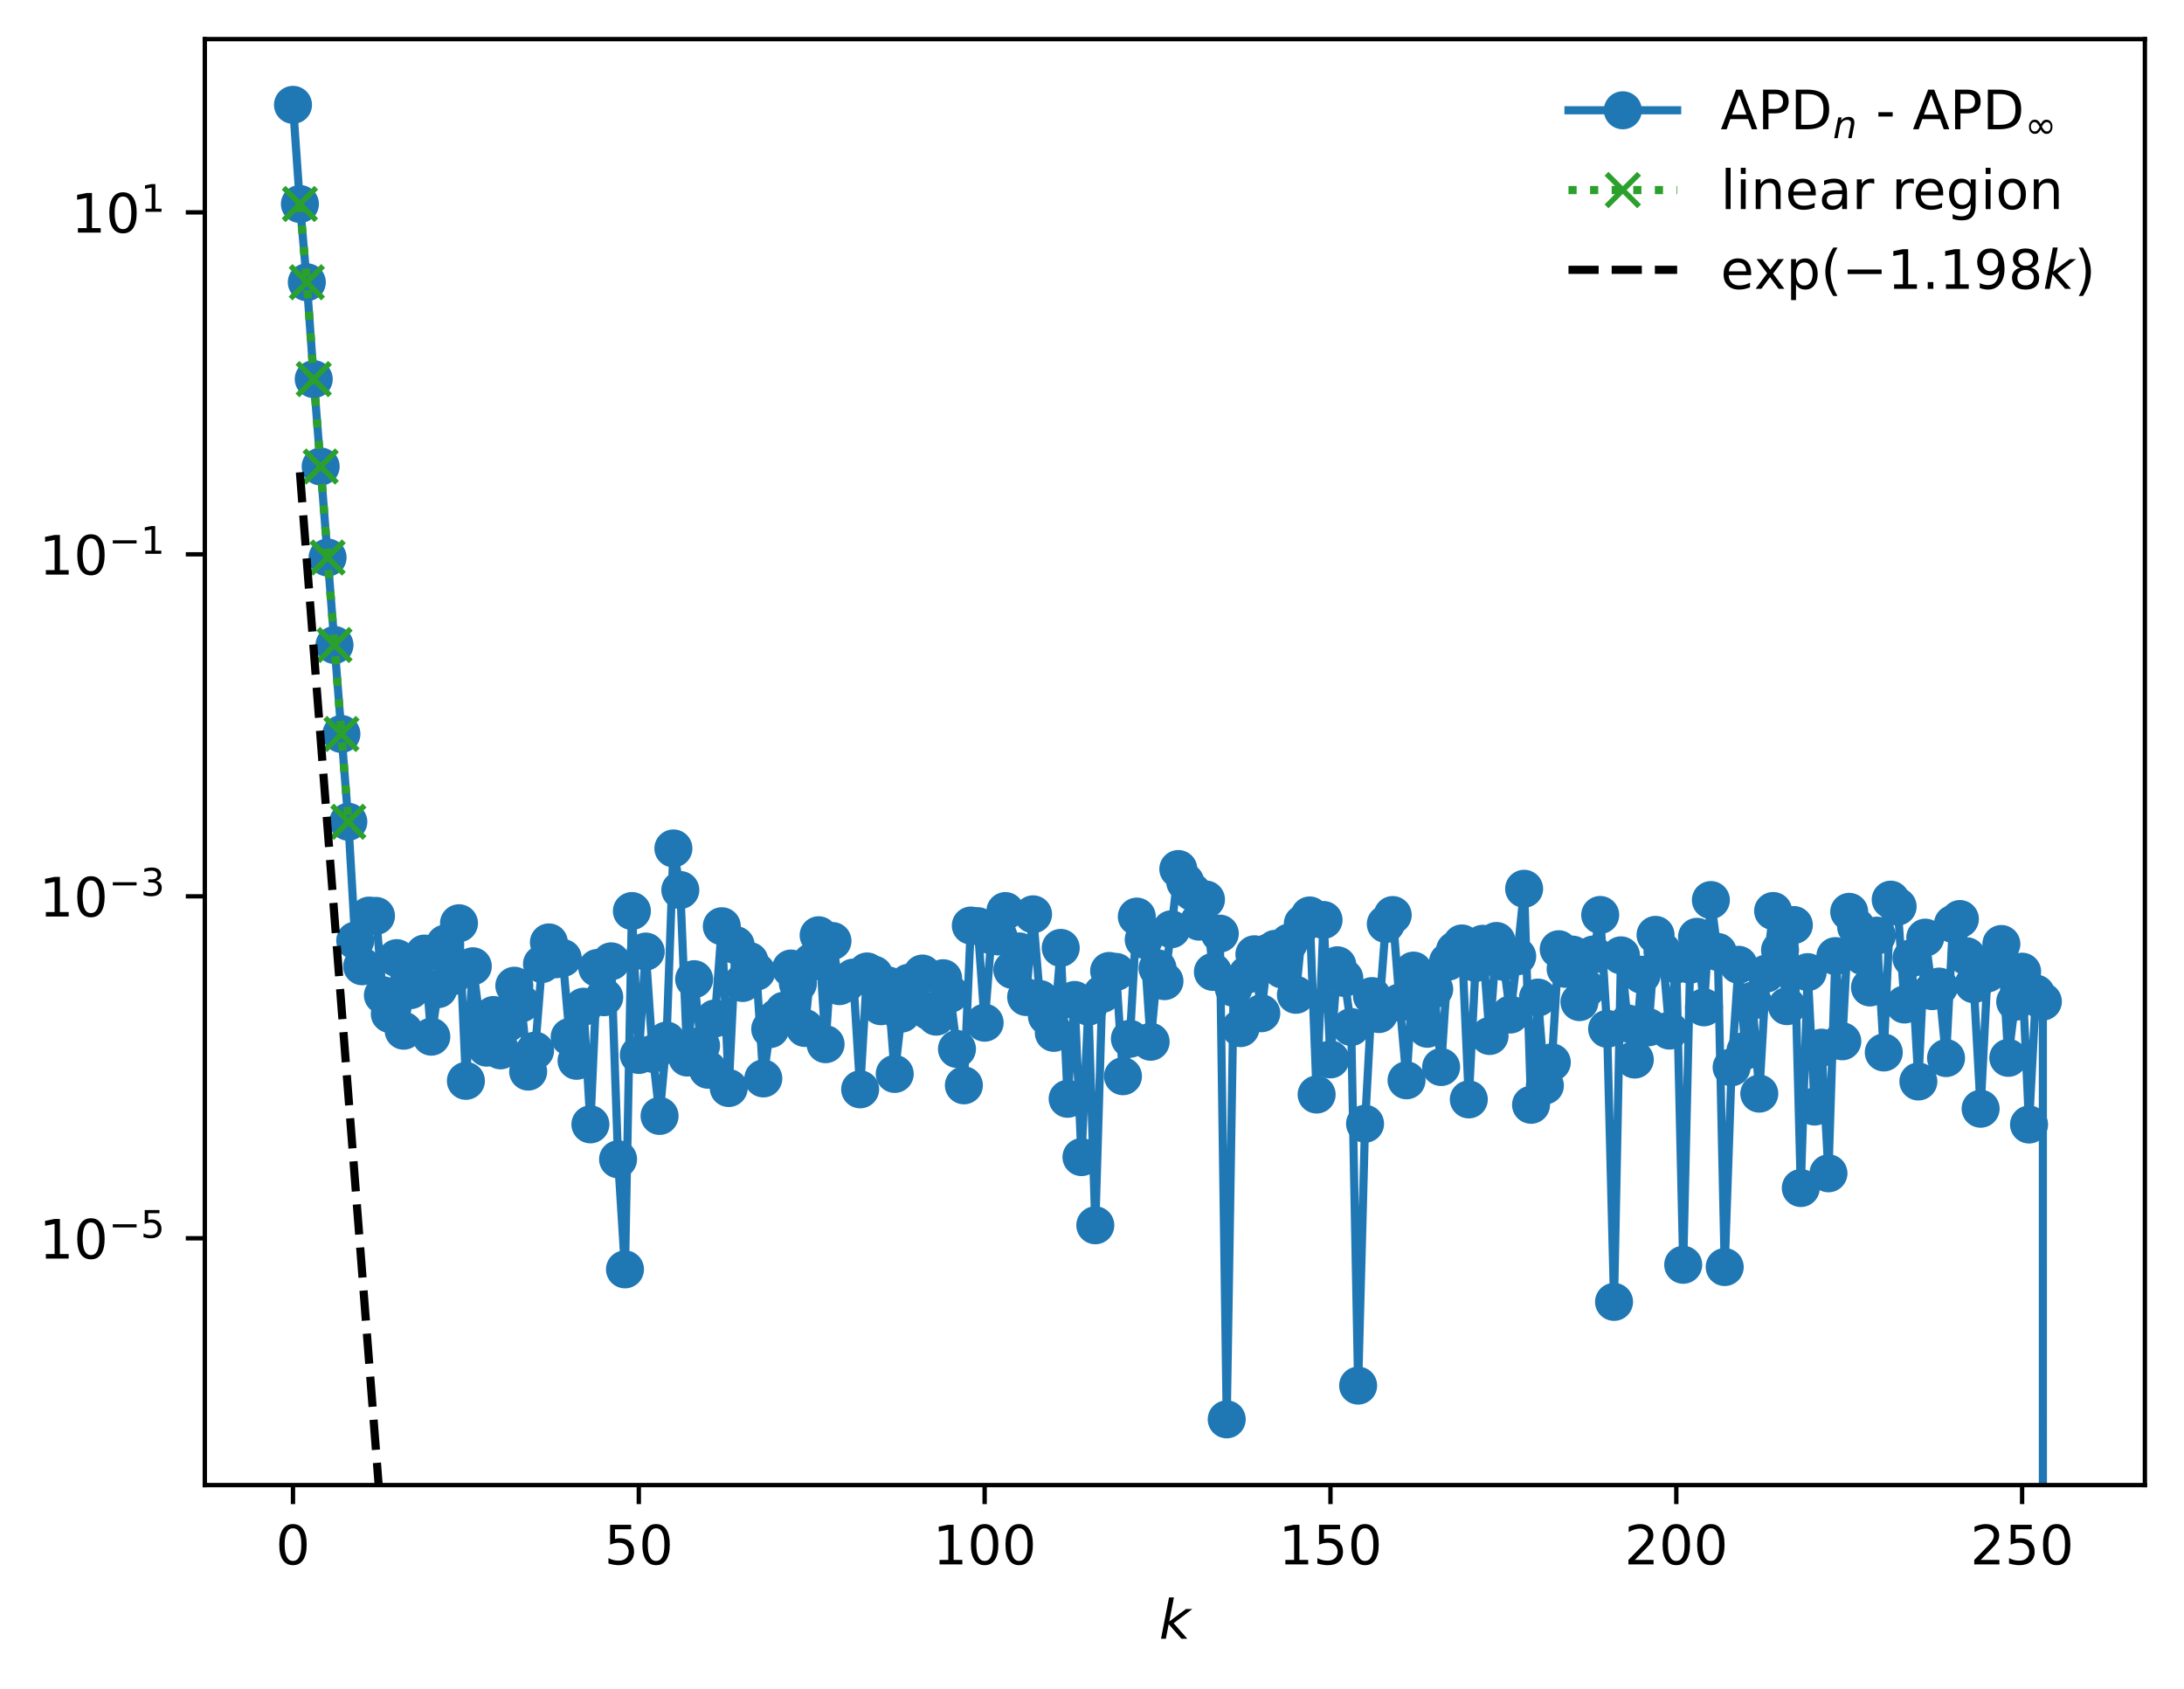 <?xml version="1.0" encoding="utf-8" standalone="no"?>
<!DOCTYPE svg PUBLIC "-//W3C//DTD SVG 1.1//EN"
  "http://www.w3.org/Graphics/SVG/1.1/DTD/svg11.dtd">
<!-- Created with matplotlib (https://matplotlib.org/) -->
<svg height="310.868pt" version="1.1" viewBox="0 0 402.02 310.868" width="402.02pt" xmlns="http://www.w3.org/2000/svg" xmlns:xlink="http://www.w3.org/1999/xlink">
 <defs>
  <style type="text/css">
*{stroke-linecap:butt;stroke-linejoin:round;}
  </style>
 </defs>
 <g id="figure_1">
  <g id="patch_1">
   <path d="M 0 310.868 
L 402.02 310.868 
L 402.02 0 
L 0 0 
z
" style="fill:#ffffff;"/>
  </g>
  <g id="axes_1">
   <g id="patch_2">
    <path d="M 37.7 273.312 
L 394.82 273.312 
L 394.82 7.2 
L 37.7 7.2 
z
" style="fill:#ffffff;"/>
   </g>
   <g id="matplotlib.axis_1">
    <g id="xtick_1">
     <g id="line2d_1">
      <defs>
       <path d="M 0 0 
L 0 3.5 
" id="m6abbd62041" style="stroke:#000000;stroke-width:0.8;"/>
      </defs>
      <g>
       <use style="stroke:#000000;stroke-width:0.8;" x="53.933" xlink:href="#m6abbd62041" y="273.312"/>
      </g>
     </g>
     <g id="text_1">
      <!-- 0 -->
      <defs>
       <path d="M 31.781 66.406 
Q 24.172 66.406 20.328 58.906 
Q 16.5 51.422 16.5 36.375 
Q 16.5 21.391 20.328 13.891 
Q 24.172 6.391 31.781 6.391 
Q 39.453 6.391 43.281 13.891 
Q 47.125 21.391 47.125 36.375 
Q 47.125 51.422 43.281 58.906 
Q 39.453 66.406 31.781 66.406 
z
M 31.781 74.219 
Q 44.047 74.219 50.516 64.516 
Q 56.984 54.828 56.984 36.375 
Q 56.984 17.969 50.516 8.266 
Q 44.047 -1.422 31.781 -1.422 
Q 19.531 -1.422 13.062 8.266 
Q 6.594 17.969 6.594 36.375 
Q 6.594 54.828 13.062 64.516 
Q 19.531 74.219 31.781 74.219 
z
" id="DejaVuSans-48"/>
      </defs>
      <g transform="translate(50.751 287.91)scale(0.1 -0.1)">
       <use xlink:href="#DejaVuSans-48"/>
      </g>
     </g>
    </g>
    <g id="xtick_2">
     <g id="line2d_2">
      <g>
       <use style="stroke:#000000;stroke-width:0.8;" x="117.59" xlink:href="#m6abbd62041" y="273.312"/>
      </g>
     </g>
     <g id="text_2">
      <!-- 50 -->
      <defs>
       <path d="M 10.797 72.906 
L 49.516 72.906 
L 49.516 64.594 
L 19.828 64.594 
L 19.828 46.734 
Q 21.969 47.469 24.109 47.828 
Q 26.266 48.188 28.422 48.188 
Q 40.625 48.188 47.75 41.5 
Q 54.891 34.812 54.891 23.391 
Q 54.891 11.625 47.562 5.094 
Q 40.234 -1.422 26.906 -1.422 
Q 22.312 -1.422 17.547 -0.641 
Q 12.797 0.141 7.719 1.703 
L 7.719 11.625 
Q 12.109 9.234 16.797 8.062 
Q 21.484 6.891 26.703 6.891 
Q 35.156 6.891 40.078 11.328 
Q 45.016 15.766 45.016 23.391 
Q 45.016 31 40.078 35.438 
Q 35.156 39.891 26.703 39.891 
Q 22.75 39.891 18.812 39.016 
Q 14.891 38.141 10.797 36.281 
z
" id="DejaVuSans-53"/>
      </defs>
      <g transform="translate(111.228 287.91)scale(0.1 -0.1)">
       <use xlink:href="#DejaVuSans-53"/>
       <use x="63.623" xlink:href="#DejaVuSans-48"/>
      </g>
     </g>
    </g>
    <g id="xtick_3">
     <g id="line2d_3">
      <g>
       <use style="stroke:#000000;stroke-width:0.8;" x="181.248" xlink:href="#m6abbd62041" y="273.312"/>
      </g>
     </g>
     <g id="text_3">
      <!-- 100 -->
      <defs>
       <path d="M 12.406 8.297 
L 28.516 8.297 
L 28.516 63.922 
L 10.984 60.406 
L 10.984 69.391 
L 28.422 72.906 
L 38.281 72.906 
L 38.281 8.297 
L 54.391 8.297 
L 54.391 0 
L 12.406 0 
z
" id="DejaVuSans-49"/>
      </defs>
      <g transform="translate(171.704 287.91)scale(0.1 -0.1)">
       <use xlink:href="#DejaVuSans-49"/>
       <use x="63.623" xlink:href="#DejaVuSans-48"/>
       <use x="127.246" xlink:href="#DejaVuSans-48"/>
      </g>
     </g>
    </g>
    <g id="xtick_4">
     <g id="line2d_4">
      <g>
       <use style="stroke:#000000;stroke-width:0.8;" x="244.906" xlink:href="#m6abbd62041" y="273.312"/>
      </g>
     </g>
     <g id="text_4">
      <!-- 150 -->
      <g transform="translate(235.362 287.91)scale(0.1 -0.1)">
       <use xlink:href="#DejaVuSans-49"/>
       <use x="63.623" xlink:href="#DejaVuSans-53"/>
       <use x="127.246" xlink:href="#DejaVuSans-48"/>
      </g>
     </g>
    </g>
    <g id="xtick_5">
     <g id="line2d_5">
      <g>
       <use style="stroke:#000000;stroke-width:0.8;" x="308.564" xlink:href="#m6abbd62041" y="273.312"/>
      </g>
     </g>
     <g id="text_5">
      <!-- 200 -->
      <defs>
       <path d="M 19.188 8.297 
L 53.609 8.297 
L 53.609 0 
L 7.328 0 
L 7.328 8.297 
Q 12.938 14.109 22.625 23.891 
Q 32.328 33.688 34.812 36.531 
Q 39.547 41.844 41.422 45.531 
Q 43.312 49.219 43.312 52.781 
Q 43.312 58.594 39.234 62.25 
Q 35.156 65.922 28.609 65.922 
Q 23.969 65.922 18.812 64.312 
Q 13.672 62.703 7.812 59.422 
L 7.812 69.391 
Q 13.766 71.781 18.938 73 
Q 24.125 74.219 28.422 74.219 
Q 39.75 74.219 46.484 68.547 
Q 53.219 62.891 53.219 53.422 
Q 53.219 48.922 51.531 44.891 
Q 49.859 40.875 45.406 35.406 
Q 44.188 33.984 37.641 27.219 
Q 31.109 20.453 19.188 8.297 
z
" id="DejaVuSans-50"/>
      </defs>
      <g transform="translate(299.02 287.91)scale(0.1 -0.1)">
       <use xlink:href="#DejaVuSans-50"/>
       <use x="63.623" xlink:href="#DejaVuSans-48"/>
       <use x="127.246" xlink:href="#DejaVuSans-48"/>
      </g>
     </g>
    </g>
    <g id="xtick_6">
     <g id="line2d_6">
      <g>
       <use style="stroke:#000000;stroke-width:0.8;" x="372.221" xlink:href="#m6abbd62041" y="273.312"/>
      </g>
     </g>
     <g id="text_6">
      <!-- 250 -->
      <g transform="translate(362.678 287.91)scale(0.1 -0.1)">
       <use xlink:href="#DejaVuSans-50"/>
       <use x="63.623" xlink:href="#DejaVuSans-53"/>
       <use x="127.246" xlink:href="#DejaVuSans-48"/>
      </g>
     </g>
    </g>
    <g id="text_7">
     <!-- $ k $ -->
     <defs>
      <path d="M 18.312 75.984 
L 27.297 75.984 
L 18.703 31.688 
L 49.516 54.688 
L 61.188 54.688 
L 26.812 28.516 
L 51.906 0 
L 41.016 0 
L 17.672 26.703 
L 12.5 0 
L 3.516 0 
z
" id="DejaVuSans-Oblique-107"/>
     </defs>
     <g transform="translate(213.36 301.589)scale(0.1 -0.1)">
      <use transform="translate(0 0.016)" xlink:href="#DejaVuSans-Oblique-107"/>
     </g>
    </g>
   </g>
   <g id="matplotlib.axis_2">
    <g id="ytick_1">
     <g id="line2d_7">
      <defs>
       <path d="M 0 0 
L -3.5 0 
" id="mbc976d73bb" style="stroke:#000000;stroke-width:0.8;"/>
      </defs>
      <g>
       <use style="stroke:#000000;stroke-width:0.8;" x="37.7" xlink:href="#mbc976d73bb" y="227.895"/>
      </g>
     </g>
     <g id="text_8">
      <!-- $\mathdefault{10^{-5}}$ -->
      <defs>
       <path d="M 10.594 35.5 
L 73.188 35.5 
L 73.188 27.203 
L 10.594 27.203 
z
" id="DejaVuSans-8722"/>
      </defs>
      <g transform="translate(7.2 231.694)scale(0.1 -0.1)">
       <use transform="translate(0 0.684)" xlink:href="#DejaVuSans-49"/>
       <use transform="translate(63.623 0.684)" xlink:href="#DejaVuSans-48"/>
       <use transform="translate(128.203 38.966)scale(0.7)" xlink:href="#DejaVuSans-8722"/>
       <use transform="translate(186.855 38.966)scale(0.7)" xlink:href="#DejaVuSans-53"/>
      </g>
     </g>
    </g>
    <g id="ytick_2">
     <g id="line2d_8">
      <g>
       <use style="stroke:#000000;stroke-width:0.8;" x="37.7" xlink:href="#mbc976d73bb" y="164.957"/>
      </g>
     </g>
     <g id="text_9">
      <!-- $\mathdefault{10^{-3}}$ -->
      <defs>
       <path d="M 40.578 39.312 
Q 47.656 37.797 51.625 33 
Q 55.609 28.219 55.609 21.188 
Q 55.609 10.406 48.188 4.484 
Q 40.766 -1.422 27.094 -1.422 
Q 22.516 -1.422 17.656 -0.516 
Q 12.797 0.391 7.625 2.203 
L 7.625 11.719 
Q 11.719 9.328 16.594 8.109 
Q 21.484 6.891 26.812 6.891 
Q 36.078 6.891 40.938 10.547 
Q 45.797 14.203 45.797 21.188 
Q 45.797 27.641 41.281 31.266 
Q 36.766 34.906 28.719 34.906 
L 20.219 34.906 
L 20.219 43.016 
L 29.109 43.016 
Q 36.375 43.016 40.234 45.922 
Q 44.094 48.828 44.094 54.297 
Q 44.094 59.906 40.109 62.906 
Q 36.141 65.922 28.719 65.922 
Q 24.656 65.922 20.016 65.031 
Q 15.375 64.156 9.812 62.312 
L 9.812 71.094 
Q 15.438 72.656 20.344 73.438 
Q 25.25 74.219 29.594 74.219 
Q 40.828 74.219 47.359 69.109 
Q 53.906 64.016 53.906 55.328 
Q 53.906 49.266 50.438 45.094 
Q 46.969 40.922 40.578 39.312 
z
" id="DejaVuSans-51"/>
      </defs>
      <g transform="translate(7.2 168.756)scale(0.1 -0.1)">
       <use transform="translate(0 0.766)" xlink:href="#DejaVuSans-49"/>
       <use transform="translate(63.623 0.766)" xlink:href="#DejaVuSans-48"/>
       <use transform="translate(128.203 39.047)scale(0.7)" xlink:href="#DejaVuSans-8722"/>
       <use transform="translate(186.855 39.047)scale(0.7)" xlink:href="#DejaVuSans-51"/>
      </g>
     </g>
    </g>
    <g id="ytick_3">
     <g id="line2d_9">
      <g>
       <use style="stroke:#000000;stroke-width:0.8;" x="37.7" xlink:href="#mbc976d73bb" y="102.018"/>
      </g>
     </g>
     <g id="text_10">
      <!-- $\mathdefault{10^{-1}}$ -->
      <g transform="translate(7.2 105.817)scale(0.1 -0.1)">
       <use transform="translate(0 0.684)" xlink:href="#DejaVuSans-49"/>
       <use transform="translate(63.623 0.684)" xlink:href="#DejaVuSans-48"/>
       <use transform="translate(128.203 38.966)scale(0.7)" xlink:href="#DejaVuSans-8722"/>
       <use transform="translate(186.855 38.966)scale(0.7)" xlink:href="#DejaVuSans-49"/>
      </g>
     </g>
    </g>
    <g id="ytick_4">
     <g id="line2d_10">
      <g>
       <use style="stroke:#000000;stroke-width:0.8;" x="37.7" xlink:href="#mbc976d73bb" y="39.079"/>
      </g>
     </g>
     <g id="text_11">
      <!-- $\mathdefault{10^{1}}$ -->
      <g transform="translate(13.1 42.878)scale(0.1 -0.1)">
       <use transform="translate(0 0.684)" xlink:href="#DejaVuSans-49"/>
       <use transform="translate(63.623 0.684)" xlink:href="#DejaVuSans-48"/>
       <use transform="translate(128.203 38.966)scale(0.7)" xlink:href="#DejaVuSans-49"/>
      </g>
     </g>
    </g>
   </g>
   <g id="line2d_11">
    <path clip-path="url(#p22129ccd34)" d="M 53.933 19.296 
L 55.206 37.545 
L 56.479 51.945 
L 57.752 69.776 
L 64.118 151.238 
L 65.391 173.102 
L 66.664 177.834 
L 67.937 168.506 
L 69.211 168.562 
L 70.484 183.162 
L 71.757 186.611 
L 73.03 176.333 
L 74.303 189.69 
L 75.576 182.229 
L 76.85 180.343 
L 78.123 175.495 
L 79.396 190.789 
L 81.942 173.665 
L 83.215 179.694 
L 84.488 169.914 
L 85.762 198.92 
L 87.035 177.831 
L 88.308 187.625 
L 89.581 192.812 
L 90.854 186.8 
L 92.127 193.305 
L 93.401 188.309 
L 94.674 181.411 
L 95.947 184.67 
L 97.22 197.217 
L 98.493 193.354 
L 99.766 177.427 
L 101.039 173.44 
L 102.313 176.542 
L 103.586 176.312 
L 104.859 190.841 
L 106.132 195.229 
L 107.405 185.279 
L 108.678 206.928 
L 109.952 178.146 
L 111.225 183.528 
L 112.498 176.925 
L 113.771 213.355 
L 115.044 233.613 
L 116.317 167.666 
L 117.59 194.157 
L 118.864 175.124 
L 120.137 193.944 
L 121.41 205.374 
L 122.683 191.494 
L 123.956 156.146 
L 125.229 163.8 
L 126.503 194.629 
L 127.776 180.209 
L 129.049 192.441 
L 130.322 196.874 
L 131.595 187.434 
L 132.868 170.464 
L 134.141 200.241 
L 135.415 173.93 
L 136.688 180.906 
L 137.961 176.86 
L 139.234 178.826 
L 140.507 198.475 
L 141.78 189.388 
L 143.054 187.264 
L 144.327 185.995 
L 145.6 178.247 
L 146.873 181.017 
L 148.146 189.189 
L 149.419 177.045 
L 150.693 172.124 
L 151.966 192.173 
L 153.239 173.182 
L 154.512 181.49 
L 155.785 180.944 
L 157.058 179.924 
L 158.331 200.482 
L 159.605 178.785 
L 160.878 179.376 
L 162.151 185.185 
L 163.424 181.345 
L 164.697 197.646 
L 165.97 186.542 
L 167.244 180.865 
L 168.517 185.261 
L 169.79 179.168 
L 171.063 186.129 
L 172.336 187.104 
L 173.609 180.032 
L 174.882 182.898 
L 176.156 193.052 
L 177.429 199.741 
L 178.702 170.339 
L 179.975 170.446 
L 181.248 188.22 
L 182.521 172.16 
L 183.795 172.343 
L 185.068 167.669 
L 186.341 178.498 
L 187.614 175.099 
L 188.887 183.495 
L 190.16 168.273 
L 191.433 183.865 
L 193.98 190.087 
L 195.253 174.452 
L 196.526 202.221 
L 197.799 184.032 
L 199.072 212.953 
L 200.346 185.263 
L 201.619 225.498 
L 202.892 182.91 
L 204.165 178.693 
L 205.438 178.869 
L 206.711 198.066 
L 207.984 191.175 
L 209.258 168.688 
L 210.531 172.931 
L 211.804 191.723 
L 213.077 178.2 
L 214.35 180.572 
L 215.623 171.019 
L 216.897 159.933 
L 218.17 162.322 
L 219.443 164.132 
L 220.716 169.618 
L 221.989 165.546 
L 223.262 178.869 
L 224.536 171.82 
L 225.809 261.216 
L 227.082 181.807 
L 228.355 189.215 
L 229.628 179.342 
L 230.901 175.624 
L 232.174 186.481 
L 233.448 175.332 
L 234.721 174.626 
L 235.994 178.415 
L 237.267 173.482 
L 238.54 183.082 
L 239.813 169.987 
L 241.087 168.479 
L 242.36 201.437 
L 243.633 169.315 
L 244.906 194.97 
L 246.179 177.651 
L 247.452 179.986 
L 248.725 189.012 
L 249.999 255.005 
L 251.272 206.814 
L 252.545 183.321 
L 253.818 186.631 
L 255.091 170.049 
L 256.364 168.404 
L 257.638 184.498 
L 258.911 198.819 
L 260.184 178.628 
L 261.457 185.171 
L 262.73 189.334 
L 264.003 182.041 
L 265.276 196.377 
L 266.55 176.991 
L 267.823 174.88 
L 269.096 173.631 
L 270.369 202.335 
L 271.642 177.219 
L 272.915 173.697 
L 274.189 190.665 
L 275.462 173.176 
L 276.735 177.005 
L 278.008 186.716 
L 279.281 176.002 
L 280.554 163.569 
L 281.827 203.327 
L 283.101 183.594 
L 284.374 199.78 
L 285.647 195.513 
L 286.92 174.698 
L 288.193 178.312 
L 289.466 175.684 
L 290.74 184.427 
L 292.013 181.941 
L 293.286 175.675 
L 294.559 168.39 
L 295.832 189.347 
L 297.105 239.599 
L 298.379 175.824 
L 299.652 188.36 
L 300.925 195.001 
L 302.198 179.388 
L 303.471 189.061 
L 304.744 172.052 
L 306.017 175.077 
L 307.291 189.669 
L 308.564 177.508 
L 309.837 232.769 
L 311.11 177.542 
L 312.383 172.408 
L 313.656 185.389 
L 314.93 165.647 
L 316.203 175.197 
L 317.476 233.186 
L 318.749 196.423 
L 320.022 177.558 
L 321.295 193.376 
L 322.568 184.182 
L 323.842 201.27 
L 325.115 179.188 
L 326.388 167.659 
L 327.661 174.876 
L 328.934 185.172 
L 330.207 170.244 
L 331.481 218.644 
L 332.754 178.909 
L 334.027 203.65 
L 335.3 192.815 
L 336.573 215.934 
L 337.846 175.962 
L 339.119 191.64 
L 340.393 167.815 
L 341.666 170.584 
L 344.212 181.734 
L 345.485 172.195 
L 346.758 193.695 
L 348.032 165.573 
L 349.305 166.84 
L 350.578 184.867 
L 351.851 176.343 
L 353.124 199.037 
L 354.397 172.56 
L 355.67 182.404 
L 356.944 181.572 
L 358.217 194.728 
L 359.49 170.042 
L 360.763 169.136 
L 362.036 175.993 
L 363.309 181.134 
L 364.583 204.05 
L 365.856 179.145 
L 367.129 177.504 
L 368.402 173.734 
L 369.675 194.683 
L 370.948 184.36 
L 372.221 178.827 
L 373.495 206.957 
L 374.768 182.857 
L 376.041 184.323 
L 376.046 311.868 
L 376.046 311.868 
" style="fill:none;stroke:#1f77b4;stroke-linecap:square;stroke-width:1.5;"/>
    <defs>
     <path d="M 0 3 
C 0.796 3 1.559 2.684 2.121 2.121 
C 2.684 1.559 3 0.796 3 0 
C 3 -0.796 2.684 -1.559 2.121 -2.121 
C 1.559 -2.684 0.796 -3 0 -3 
C -0.796 -3 -1.559 -2.684 -2.121 -2.121 
C -2.684 -1.559 -3 -0.796 -3 0 
C -3 0.796 -2.684 1.559 -2.121 2.121 
C -1.559 2.684 -0.796 3 0 3 
z
" id="m0fb12e3752" style="stroke:#1f77b4;"/>
    </defs>
    <g clip-path="url(#p22129ccd34)">
     <use style="fill:#1f77b4;stroke:#1f77b4;" x="53.933" xlink:href="#m0fb12e3752" y="19.296"/>
     <use style="fill:#1f77b4;stroke:#1f77b4;" x="55.206" xlink:href="#m0fb12e3752" y="37.545"/>
     <use style="fill:#1f77b4;stroke:#1f77b4;" x="56.479" xlink:href="#m0fb12e3752" y="51.945"/>
     <use style="fill:#1f77b4;stroke:#1f77b4;" x="57.752" xlink:href="#m0fb12e3752" y="69.776"/>
     <use style="fill:#1f77b4;stroke:#1f77b4;" x="59.025" xlink:href="#m0fb12e3752" y="85.857"/>
     <use style="fill:#1f77b4;stroke:#1f77b4;" x="60.299" xlink:href="#m0fb12e3752" y="102.603"/>
     <use style="fill:#1f77b4;stroke:#1f77b4;" x="61.572" xlink:href="#m0fb12e3752" y="118.705"/>
     <use style="fill:#1f77b4;stroke:#1f77b4;" x="62.845" xlink:href="#m0fb12e3752" y="135.081"/>
     <use style="fill:#1f77b4;stroke:#1f77b4;" x="64.118" xlink:href="#m0fb12e3752" y="151.238"/>
     <use style="fill:#1f77b4;stroke:#1f77b4;" x="65.391" xlink:href="#m0fb12e3752" y="173.102"/>
     <use style="fill:#1f77b4;stroke:#1f77b4;" x="66.664" xlink:href="#m0fb12e3752" y="177.834"/>
     <use style="fill:#1f77b4;stroke:#1f77b4;" x="67.937" xlink:href="#m0fb12e3752" y="168.506"/>
     <use style="fill:#1f77b4;stroke:#1f77b4;" x="69.211" xlink:href="#m0fb12e3752" y="168.562"/>
     <use style="fill:#1f77b4;stroke:#1f77b4;" x="70.484" xlink:href="#m0fb12e3752" y="183.162"/>
     <use style="fill:#1f77b4;stroke:#1f77b4;" x="71.757" xlink:href="#m0fb12e3752" y="186.611"/>
     <use style="fill:#1f77b4;stroke:#1f77b4;" x="73.03" xlink:href="#m0fb12e3752" y="176.333"/>
     <use style="fill:#1f77b4;stroke:#1f77b4;" x="74.303" xlink:href="#m0fb12e3752" y="189.69"/>
     <use style="fill:#1f77b4;stroke:#1f77b4;" x="75.576" xlink:href="#m0fb12e3752" y="182.229"/>
     <use style="fill:#1f77b4;stroke:#1f77b4;" x="76.85" xlink:href="#m0fb12e3752" y="180.343"/>
     <use style="fill:#1f77b4;stroke:#1f77b4;" x="78.123" xlink:href="#m0fb12e3752" y="175.495"/>
     <use style="fill:#1f77b4;stroke:#1f77b4;" x="79.396" xlink:href="#m0fb12e3752" y="190.789"/>
     <use style="fill:#1f77b4;stroke:#1f77b4;" x="80.669" xlink:href="#m0fb12e3752" y="182.039"/>
     <use style="fill:#1f77b4;stroke:#1f77b4;" x="81.942" xlink:href="#m0fb12e3752" y="173.665"/>
     <use style="fill:#1f77b4;stroke:#1f77b4;" x="83.215" xlink:href="#m0fb12e3752" y="179.694"/>
     <use style="fill:#1f77b4;stroke:#1f77b4;" x="84.488" xlink:href="#m0fb12e3752" y="169.914"/>
     <use style="fill:#1f77b4;stroke:#1f77b4;" x="85.762" xlink:href="#m0fb12e3752" y="198.92"/>
     <use style="fill:#1f77b4;stroke:#1f77b4;" x="87.035" xlink:href="#m0fb12e3752" y="177.831"/>
     <use style="fill:#1f77b4;stroke:#1f77b4;" x="88.308" xlink:href="#m0fb12e3752" y="187.625"/>
     <use style="fill:#1f77b4;stroke:#1f77b4;" x="89.581" xlink:href="#m0fb12e3752" y="192.812"/>
     <use style="fill:#1f77b4;stroke:#1f77b4;" x="90.854" xlink:href="#m0fb12e3752" y="186.8"/>
     <use style="fill:#1f77b4;stroke:#1f77b4;" x="92.127" xlink:href="#m0fb12e3752" y="193.305"/>
     <use style="fill:#1f77b4;stroke:#1f77b4;" x="93.401" xlink:href="#m0fb12e3752" y="188.309"/>
     <use style="fill:#1f77b4;stroke:#1f77b4;" x="94.674" xlink:href="#m0fb12e3752" y="181.411"/>
     <use style="fill:#1f77b4;stroke:#1f77b4;" x="95.947" xlink:href="#m0fb12e3752" y="184.67"/>
     <use style="fill:#1f77b4;stroke:#1f77b4;" x="97.22" xlink:href="#m0fb12e3752" y="197.217"/>
     <use style="fill:#1f77b4;stroke:#1f77b4;" x="98.493" xlink:href="#m0fb12e3752" y="193.354"/>
     <use style="fill:#1f77b4;stroke:#1f77b4;" x="99.766" xlink:href="#m0fb12e3752" y="177.427"/>
     <use style="fill:#1f77b4;stroke:#1f77b4;" x="101.039" xlink:href="#m0fb12e3752" y="173.44"/>
     <use style="fill:#1f77b4;stroke:#1f77b4;" x="102.313" xlink:href="#m0fb12e3752" y="176.542"/>
     <use style="fill:#1f77b4;stroke:#1f77b4;" x="103.586" xlink:href="#m0fb12e3752" y="176.312"/>
     <use style="fill:#1f77b4;stroke:#1f77b4;" x="104.859" xlink:href="#m0fb12e3752" y="190.841"/>
     <use style="fill:#1f77b4;stroke:#1f77b4;" x="106.132" xlink:href="#m0fb12e3752" y="195.229"/>
     <use style="fill:#1f77b4;stroke:#1f77b4;" x="107.405" xlink:href="#m0fb12e3752" y="185.279"/>
     <use style="fill:#1f77b4;stroke:#1f77b4;" x="108.678" xlink:href="#m0fb12e3752" y="206.928"/>
     <use style="fill:#1f77b4;stroke:#1f77b4;" x="109.952" xlink:href="#m0fb12e3752" y="178.146"/>
     <use style="fill:#1f77b4;stroke:#1f77b4;" x="111.225" xlink:href="#m0fb12e3752" y="183.528"/>
     <use style="fill:#1f77b4;stroke:#1f77b4;" x="112.498" xlink:href="#m0fb12e3752" y="176.925"/>
     <use style="fill:#1f77b4;stroke:#1f77b4;" x="113.771" xlink:href="#m0fb12e3752" y="213.355"/>
     <use style="fill:#1f77b4;stroke:#1f77b4;" x="115.044" xlink:href="#m0fb12e3752" y="233.613"/>
     <use style="fill:#1f77b4;stroke:#1f77b4;" x="116.317" xlink:href="#m0fb12e3752" y="167.666"/>
     <use style="fill:#1f77b4;stroke:#1f77b4;" x="117.59" xlink:href="#m0fb12e3752" y="194.157"/>
     <use style="fill:#1f77b4;stroke:#1f77b4;" x="118.864" xlink:href="#m0fb12e3752" y="175.124"/>
     <use style="fill:#1f77b4;stroke:#1f77b4;" x="120.137" xlink:href="#m0fb12e3752" y="193.944"/>
     <use style="fill:#1f77b4;stroke:#1f77b4;" x="121.41" xlink:href="#m0fb12e3752" y="205.374"/>
     <use style="fill:#1f77b4;stroke:#1f77b4;" x="122.683" xlink:href="#m0fb12e3752" y="191.494"/>
     <use style="fill:#1f77b4;stroke:#1f77b4;" x="123.956" xlink:href="#m0fb12e3752" y="156.146"/>
     <use style="fill:#1f77b4;stroke:#1f77b4;" x="125.229" xlink:href="#m0fb12e3752" y="163.8"/>
     <use style="fill:#1f77b4;stroke:#1f77b4;" x="126.503" xlink:href="#m0fb12e3752" y="194.629"/>
     <use style="fill:#1f77b4;stroke:#1f77b4;" x="127.776" xlink:href="#m0fb12e3752" y="180.209"/>
     <use style="fill:#1f77b4;stroke:#1f77b4;" x="129.049" xlink:href="#m0fb12e3752" y="192.441"/>
     <use style="fill:#1f77b4;stroke:#1f77b4;" x="130.322" xlink:href="#m0fb12e3752" y="196.874"/>
     <use style="fill:#1f77b4;stroke:#1f77b4;" x="131.595" xlink:href="#m0fb12e3752" y="187.434"/>
     <use style="fill:#1f77b4;stroke:#1f77b4;" x="132.868" xlink:href="#m0fb12e3752" y="170.464"/>
     <use style="fill:#1f77b4;stroke:#1f77b4;" x="134.141" xlink:href="#m0fb12e3752" y="200.241"/>
     <use style="fill:#1f77b4;stroke:#1f77b4;" x="135.415" xlink:href="#m0fb12e3752" y="173.93"/>
     <use style="fill:#1f77b4;stroke:#1f77b4;" x="136.688" xlink:href="#m0fb12e3752" y="180.906"/>
     <use style="fill:#1f77b4;stroke:#1f77b4;" x="137.961" xlink:href="#m0fb12e3752" y="176.86"/>
     <use style="fill:#1f77b4;stroke:#1f77b4;" x="139.234" xlink:href="#m0fb12e3752" y="178.826"/>
     <use style="fill:#1f77b4;stroke:#1f77b4;" x="140.507" xlink:href="#m0fb12e3752" y="198.475"/>
     <use style="fill:#1f77b4;stroke:#1f77b4;" x="141.78" xlink:href="#m0fb12e3752" y="189.388"/>
     <use style="fill:#1f77b4;stroke:#1f77b4;" x="143.054" xlink:href="#m0fb12e3752" y="187.264"/>
     <use style="fill:#1f77b4;stroke:#1f77b4;" x="144.327" xlink:href="#m0fb12e3752" y="185.995"/>
     <use style="fill:#1f77b4;stroke:#1f77b4;" x="145.6" xlink:href="#m0fb12e3752" y="178.247"/>
     <use style="fill:#1f77b4;stroke:#1f77b4;" x="146.873" xlink:href="#m0fb12e3752" y="181.017"/>
     <use style="fill:#1f77b4;stroke:#1f77b4;" x="148.146" xlink:href="#m0fb12e3752" y="189.189"/>
     <use style="fill:#1f77b4;stroke:#1f77b4;" x="149.419" xlink:href="#m0fb12e3752" y="177.045"/>
     <use style="fill:#1f77b4;stroke:#1f77b4;" x="150.693" xlink:href="#m0fb12e3752" y="172.124"/>
     <use style="fill:#1f77b4;stroke:#1f77b4;" x="151.966" xlink:href="#m0fb12e3752" y="192.173"/>
     <use style="fill:#1f77b4;stroke:#1f77b4;" x="153.239" xlink:href="#m0fb12e3752" y="173.182"/>
     <use style="fill:#1f77b4;stroke:#1f77b4;" x="154.512" xlink:href="#m0fb12e3752" y="181.49"/>
     <use style="fill:#1f77b4;stroke:#1f77b4;" x="155.785" xlink:href="#m0fb12e3752" y="180.944"/>
     <use style="fill:#1f77b4;stroke:#1f77b4;" x="157.058" xlink:href="#m0fb12e3752" y="179.924"/>
     <use style="fill:#1f77b4;stroke:#1f77b4;" x="158.331" xlink:href="#m0fb12e3752" y="200.482"/>
     <use style="fill:#1f77b4;stroke:#1f77b4;" x="159.605" xlink:href="#m0fb12e3752" y="178.785"/>
     <use style="fill:#1f77b4;stroke:#1f77b4;" x="160.878" xlink:href="#m0fb12e3752" y="179.376"/>
     <use style="fill:#1f77b4;stroke:#1f77b4;" x="162.151" xlink:href="#m0fb12e3752" y="185.185"/>
     <use style="fill:#1f77b4;stroke:#1f77b4;" x="163.424" xlink:href="#m0fb12e3752" y="181.345"/>
     <use style="fill:#1f77b4;stroke:#1f77b4;" x="164.697" xlink:href="#m0fb12e3752" y="197.646"/>
     <use style="fill:#1f77b4;stroke:#1f77b4;" x="165.97" xlink:href="#m0fb12e3752" y="186.542"/>
     <use style="fill:#1f77b4;stroke:#1f77b4;" x="167.244" xlink:href="#m0fb12e3752" y="180.865"/>
     <use style="fill:#1f77b4;stroke:#1f77b4;" x="168.517" xlink:href="#m0fb12e3752" y="185.261"/>
     <use style="fill:#1f77b4;stroke:#1f77b4;" x="169.79" xlink:href="#m0fb12e3752" y="179.168"/>
     <use style="fill:#1f77b4;stroke:#1f77b4;" x="171.063" xlink:href="#m0fb12e3752" y="186.129"/>
     <use style="fill:#1f77b4;stroke:#1f77b4;" x="172.336" xlink:href="#m0fb12e3752" y="187.104"/>
     <use style="fill:#1f77b4;stroke:#1f77b4;" x="173.609" xlink:href="#m0fb12e3752" y="180.032"/>
     <use style="fill:#1f77b4;stroke:#1f77b4;" x="174.882" xlink:href="#m0fb12e3752" y="182.898"/>
     <use style="fill:#1f77b4;stroke:#1f77b4;" x="176.156" xlink:href="#m0fb12e3752" y="193.052"/>
     <use style="fill:#1f77b4;stroke:#1f77b4;" x="177.429" xlink:href="#m0fb12e3752" y="199.741"/>
     <use style="fill:#1f77b4;stroke:#1f77b4;" x="178.702" xlink:href="#m0fb12e3752" y="170.339"/>
     <use style="fill:#1f77b4;stroke:#1f77b4;" x="179.975" xlink:href="#m0fb12e3752" y="170.446"/>
     <use style="fill:#1f77b4;stroke:#1f77b4;" x="181.248" xlink:href="#m0fb12e3752" y="188.22"/>
     <use style="fill:#1f77b4;stroke:#1f77b4;" x="182.521" xlink:href="#m0fb12e3752" y="172.16"/>
     <use style="fill:#1f77b4;stroke:#1f77b4;" x="183.795" xlink:href="#m0fb12e3752" y="172.343"/>
     <use style="fill:#1f77b4;stroke:#1f77b4;" x="185.068" xlink:href="#m0fb12e3752" y="167.669"/>
     <use style="fill:#1f77b4;stroke:#1f77b4;" x="186.341" xlink:href="#m0fb12e3752" y="178.498"/>
     <use style="fill:#1f77b4;stroke:#1f77b4;" x="187.614" xlink:href="#m0fb12e3752" y="175.099"/>
     <use style="fill:#1f77b4;stroke:#1f77b4;" x="188.887" xlink:href="#m0fb12e3752" y="183.495"/>
     <use style="fill:#1f77b4;stroke:#1f77b4;" x="190.16" xlink:href="#m0fb12e3752" y="168.273"/>
     <use style="fill:#1f77b4;stroke:#1f77b4;" x="191.433" xlink:href="#m0fb12e3752" y="183.865"/>
     <use style="fill:#1f77b4;stroke:#1f77b4;" x="192.707" xlink:href="#m0fb12e3752" y="187.025"/>
     <use style="fill:#1f77b4;stroke:#1f77b4;" x="193.98" xlink:href="#m0fb12e3752" y="190.087"/>
     <use style="fill:#1f77b4;stroke:#1f77b4;" x="195.253" xlink:href="#m0fb12e3752" y="174.452"/>
     <use style="fill:#1f77b4;stroke:#1f77b4;" x="196.526" xlink:href="#m0fb12e3752" y="202.221"/>
     <use style="fill:#1f77b4;stroke:#1f77b4;" x="197.799" xlink:href="#m0fb12e3752" y="184.032"/>
     <use style="fill:#1f77b4;stroke:#1f77b4;" x="199.072" xlink:href="#m0fb12e3752" y="212.953"/>
     <use style="fill:#1f77b4;stroke:#1f77b4;" x="200.346" xlink:href="#m0fb12e3752" y="185.263"/>
     <use style="fill:#1f77b4;stroke:#1f77b4;" x="201.619" xlink:href="#m0fb12e3752" y="225.498"/>
     <use style="fill:#1f77b4;stroke:#1f77b4;" x="202.892" xlink:href="#m0fb12e3752" y="182.91"/>
     <use style="fill:#1f77b4;stroke:#1f77b4;" x="204.165" xlink:href="#m0fb12e3752" y="178.693"/>
     <use style="fill:#1f77b4;stroke:#1f77b4;" x="205.438" xlink:href="#m0fb12e3752" y="178.869"/>
     <use style="fill:#1f77b4;stroke:#1f77b4;" x="206.711" xlink:href="#m0fb12e3752" y="198.066"/>
     <use style="fill:#1f77b4;stroke:#1f77b4;" x="207.984" xlink:href="#m0fb12e3752" y="191.175"/>
     <use style="fill:#1f77b4;stroke:#1f77b4;" x="209.258" xlink:href="#m0fb12e3752" y="168.688"/>
     <use style="fill:#1f77b4;stroke:#1f77b4;" x="210.531" xlink:href="#m0fb12e3752" y="172.931"/>
     <use style="fill:#1f77b4;stroke:#1f77b4;" x="211.804" xlink:href="#m0fb12e3752" y="191.723"/>
     <use style="fill:#1f77b4;stroke:#1f77b4;" x="213.077" xlink:href="#m0fb12e3752" y="178.2"/>
     <use style="fill:#1f77b4;stroke:#1f77b4;" x="214.35" xlink:href="#m0fb12e3752" y="180.572"/>
     <use style="fill:#1f77b4;stroke:#1f77b4;" x="215.623" xlink:href="#m0fb12e3752" y="171.019"/>
     <use style="fill:#1f77b4;stroke:#1f77b4;" x="216.897" xlink:href="#m0fb12e3752" y="159.933"/>
     <use style="fill:#1f77b4;stroke:#1f77b4;" x="218.17" xlink:href="#m0fb12e3752" y="162.322"/>
     <use style="fill:#1f77b4;stroke:#1f77b4;" x="219.443" xlink:href="#m0fb12e3752" y="164.132"/>
     <use style="fill:#1f77b4;stroke:#1f77b4;" x="220.716" xlink:href="#m0fb12e3752" y="169.618"/>
     <use style="fill:#1f77b4;stroke:#1f77b4;" x="221.989" xlink:href="#m0fb12e3752" y="165.546"/>
     <use style="fill:#1f77b4;stroke:#1f77b4;" x="223.262" xlink:href="#m0fb12e3752" y="178.869"/>
     <use style="fill:#1f77b4;stroke:#1f77b4;" x="224.536" xlink:href="#m0fb12e3752" y="171.82"/>
     <use style="fill:#1f77b4;stroke:#1f77b4;" x="225.809" xlink:href="#m0fb12e3752" y="261.216"/>
     <use style="fill:#1f77b4;stroke:#1f77b4;" x="227.082" xlink:href="#m0fb12e3752" y="181.807"/>
     <use style="fill:#1f77b4;stroke:#1f77b4;" x="228.355" xlink:href="#m0fb12e3752" y="189.215"/>
     <use style="fill:#1f77b4;stroke:#1f77b4;" x="229.628" xlink:href="#m0fb12e3752" y="179.342"/>
     <use style="fill:#1f77b4;stroke:#1f77b4;" x="230.901" xlink:href="#m0fb12e3752" y="175.624"/>
     <use style="fill:#1f77b4;stroke:#1f77b4;" x="232.174" xlink:href="#m0fb12e3752" y="186.481"/>
     <use style="fill:#1f77b4;stroke:#1f77b4;" x="233.448" xlink:href="#m0fb12e3752" y="175.332"/>
     <use style="fill:#1f77b4;stroke:#1f77b4;" x="234.721" xlink:href="#m0fb12e3752" y="174.626"/>
     <use style="fill:#1f77b4;stroke:#1f77b4;" x="235.994" xlink:href="#m0fb12e3752" y="178.415"/>
     <use style="fill:#1f77b4;stroke:#1f77b4;" x="237.267" xlink:href="#m0fb12e3752" y="173.482"/>
     <use style="fill:#1f77b4;stroke:#1f77b4;" x="238.54" xlink:href="#m0fb12e3752" y="183.082"/>
     <use style="fill:#1f77b4;stroke:#1f77b4;" x="239.813" xlink:href="#m0fb12e3752" y="169.987"/>
     <use style="fill:#1f77b4;stroke:#1f77b4;" x="241.087" xlink:href="#m0fb12e3752" y="168.479"/>
     <use style="fill:#1f77b4;stroke:#1f77b4;" x="242.36" xlink:href="#m0fb12e3752" y="201.437"/>
     <use style="fill:#1f77b4;stroke:#1f77b4;" x="243.633" xlink:href="#m0fb12e3752" y="169.315"/>
     <use style="fill:#1f77b4;stroke:#1f77b4;" x="244.906" xlink:href="#m0fb12e3752" y="194.97"/>
     <use style="fill:#1f77b4;stroke:#1f77b4;" x="246.179" xlink:href="#m0fb12e3752" y="177.651"/>
     <use style="fill:#1f77b4;stroke:#1f77b4;" x="247.452" xlink:href="#m0fb12e3752" y="179.986"/>
     <use style="fill:#1f77b4;stroke:#1f77b4;" x="248.725" xlink:href="#m0fb12e3752" y="189.012"/>
     <use style="fill:#1f77b4;stroke:#1f77b4;" x="249.999" xlink:href="#m0fb12e3752" y="255.005"/>
     <use style="fill:#1f77b4;stroke:#1f77b4;" x="251.272" xlink:href="#m0fb12e3752" y="206.814"/>
     <use style="fill:#1f77b4;stroke:#1f77b4;" x="252.545" xlink:href="#m0fb12e3752" y="183.321"/>
     <use style="fill:#1f77b4;stroke:#1f77b4;" x="253.818" xlink:href="#m0fb12e3752" y="186.631"/>
     <use style="fill:#1f77b4;stroke:#1f77b4;" x="255.091" xlink:href="#m0fb12e3752" y="170.049"/>
     <use style="fill:#1f77b4;stroke:#1f77b4;" x="256.364" xlink:href="#m0fb12e3752" y="168.404"/>
     <use style="fill:#1f77b4;stroke:#1f77b4;" x="257.638" xlink:href="#m0fb12e3752" y="184.498"/>
     <use style="fill:#1f77b4;stroke:#1f77b4;" x="258.911" xlink:href="#m0fb12e3752" y="198.819"/>
     <use style="fill:#1f77b4;stroke:#1f77b4;" x="260.184" xlink:href="#m0fb12e3752" y="178.628"/>
     <use style="fill:#1f77b4;stroke:#1f77b4;" x="261.457" xlink:href="#m0fb12e3752" y="185.171"/>
     <use style="fill:#1f77b4;stroke:#1f77b4;" x="262.73" xlink:href="#m0fb12e3752" y="189.334"/>
     <use style="fill:#1f77b4;stroke:#1f77b4;" x="264.003" xlink:href="#m0fb12e3752" y="182.041"/>
     <use style="fill:#1f77b4;stroke:#1f77b4;" x="265.276" xlink:href="#m0fb12e3752" y="196.377"/>
     <use style="fill:#1f77b4;stroke:#1f77b4;" x="266.55" xlink:href="#m0fb12e3752" y="176.991"/>
     <use style="fill:#1f77b4;stroke:#1f77b4;" x="267.823" xlink:href="#m0fb12e3752" y="174.88"/>
     <use style="fill:#1f77b4;stroke:#1f77b4;" x="269.096" xlink:href="#m0fb12e3752" y="173.631"/>
     <use style="fill:#1f77b4;stroke:#1f77b4;" x="270.369" xlink:href="#m0fb12e3752" y="202.335"/>
     <use style="fill:#1f77b4;stroke:#1f77b4;" x="271.642" xlink:href="#m0fb12e3752" y="177.219"/>
     <use style="fill:#1f77b4;stroke:#1f77b4;" x="272.915" xlink:href="#m0fb12e3752" y="173.697"/>
     <use style="fill:#1f77b4;stroke:#1f77b4;" x="274.189" xlink:href="#m0fb12e3752" y="190.665"/>
     <use style="fill:#1f77b4;stroke:#1f77b4;" x="275.462" xlink:href="#m0fb12e3752" y="173.176"/>
     <use style="fill:#1f77b4;stroke:#1f77b4;" x="276.735" xlink:href="#m0fb12e3752" y="177.005"/>
     <use style="fill:#1f77b4;stroke:#1f77b4;" x="278.008" xlink:href="#m0fb12e3752" y="186.716"/>
     <use style="fill:#1f77b4;stroke:#1f77b4;" x="279.281" xlink:href="#m0fb12e3752" y="176.002"/>
     <use style="fill:#1f77b4;stroke:#1f77b4;" x="280.554" xlink:href="#m0fb12e3752" y="163.569"/>
     <use style="fill:#1f77b4;stroke:#1f77b4;" x="281.827" xlink:href="#m0fb12e3752" y="203.327"/>
     <use style="fill:#1f77b4;stroke:#1f77b4;" x="283.101" xlink:href="#m0fb12e3752" y="183.594"/>
     <use style="fill:#1f77b4;stroke:#1f77b4;" x="284.374" xlink:href="#m0fb12e3752" y="199.78"/>
     <use style="fill:#1f77b4;stroke:#1f77b4;" x="285.647" xlink:href="#m0fb12e3752" y="195.513"/>
     <use style="fill:#1f77b4;stroke:#1f77b4;" x="286.92" xlink:href="#m0fb12e3752" y="174.698"/>
     <use style="fill:#1f77b4;stroke:#1f77b4;" x="288.193" xlink:href="#m0fb12e3752" y="178.312"/>
     <use style="fill:#1f77b4;stroke:#1f77b4;" x="289.466" xlink:href="#m0fb12e3752" y="175.684"/>
     <use style="fill:#1f77b4;stroke:#1f77b4;" x="290.74" xlink:href="#m0fb12e3752" y="184.427"/>
     <use style="fill:#1f77b4;stroke:#1f77b4;" x="292.013" xlink:href="#m0fb12e3752" y="181.941"/>
     <use style="fill:#1f77b4;stroke:#1f77b4;" x="293.286" xlink:href="#m0fb12e3752" y="175.675"/>
     <use style="fill:#1f77b4;stroke:#1f77b4;" x="294.559" xlink:href="#m0fb12e3752" y="168.39"/>
     <use style="fill:#1f77b4;stroke:#1f77b4;" x="295.832" xlink:href="#m0fb12e3752" y="189.347"/>
     <use style="fill:#1f77b4;stroke:#1f77b4;" x="297.105" xlink:href="#m0fb12e3752" y="239.599"/>
     <use style="fill:#1f77b4;stroke:#1f77b4;" x="298.379" xlink:href="#m0fb12e3752" y="175.824"/>
     <use style="fill:#1f77b4;stroke:#1f77b4;" x="299.652" xlink:href="#m0fb12e3752" y="188.36"/>
     <use style="fill:#1f77b4;stroke:#1f77b4;" x="300.925" xlink:href="#m0fb12e3752" y="195.001"/>
     <use style="fill:#1f77b4;stroke:#1f77b4;" x="302.198" xlink:href="#m0fb12e3752" y="179.388"/>
     <use style="fill:#1f77b4;stroke:#1f77b4;" x="303.471" xlink:href="#m0fb12e3752" y="189.061"/>
     <use style="fill:#1f77b4;stroke:#1f77b4;" x="304.744" xlink:href="#m0fb12e3752" y="172.052"/>
     <use style="fill:#1f77b4;stroke:#1f77b4;" x="306.017" xlink:href="#m0fb12e3752" y="175.077"/>
     <use style="fill:#1f77b4;stroke:#1f77b4;" x="307.291" xlink:href="#m0fb12e3752" y="189.669"/>
     <use style="fill:#1f77b4;stroke:#1f77b4;" x="308.564" xlink:href="#m0fb12e3752" y="177.508"/>
     <use style="fill:#1f77b4;stroke:#1f77b4;" x="309.837" xlink:href="#m0fb12e3752" y="232.769"/>
     <use style="fill:#1f77b4;stroke:#1f77b4;" x="311.11" xlink:href="#m0fb12e3752" y="177.542"/>
     <use style="fill:#1f77b4;stroke:#1f77b4;" x="312.383" xlink:href="#m0fb12e3752" y="172.408"/>
     <use style="fill:#1f77b4;stroke:#1f77b4;" x="313.656" xlink:href="#m0fb12e3752" y="185.389"/>
     <use style="fill:#1f77b4;stroke:#1f77b4;" x="314.93" xlink:href="#m0fb12e3752" y="165.647"/>
     <use style="fill:#1f77b4;stroke:#1f77b4;" x="316.203" xlink:href="#m0fb12e3752" y="175.197"/>
     <use style="fill:#1f77b4;stroke:#1f77b4;" x="317.476" xlink:href="#m0fb12e3752" y="233.186"/>
     <use style="fill:#1f77b4;stroke:#1f77b4;" x="318.749" xlink:href="#m0fb12e3752" y="196.423"/>
     <use style="fill:#1f77b4;stroke:#1f77b4;" x="320.022" xlink:href="#m0fb12e3752" y="177.558"/>
     <use style="fill:#1f77b4;stroke:#1f77b4;" x="321.295" xlink:href="#m0fb12e3752" y="193.376"/>
     <use style="fill:#1f77b4;stroke:#1f77b4;" x="322.568" xlink:href="#m0fb12e3752" y="184.182"/>
     <use style="fill:#1f77b4;stroke:#1f77b4;" x="323.842" xlink:href="#m0fb12e3752" y="201.27"/>
     <use style="fill:#1f77b4;stroke:#1f77b4;" x="325.115" xlink:href="#m0fb12e3752" y="179.188"/>
     <use style="fill:#1f77b4;stroke:#1f77b4;" x="326.388" xlink:href="#m0fb12e3752" y="167.659"/>
     <use style="fill:#1f77b4;stroke:#1f77b4;" x="327.661" xlink:href="#m0fb12e3752" y="174.876"/>
     <use style="fill:#1f77b4;stroke:#1f77b4;" x="328.934" xlink:href="#m0fb12e3752" y="185.172"/>
     <use style="fill:#1f77b4;stroke:#1f77b4;" x="330.207" xlink:href="#m0fb12e3752" y="170.244"/>
     <use style="fill:#1f77b4;stroke:#1f77b4;" x="331.481" xlink:href="#m0fb12e3752" y="218.644"/>
     <use style="fill:#1f77b4;stroke:#1f77b4;" x="332.754" xlink:href="#m0fb12e3752" y="178.909"/>
     <use style="fill:#1f77b4;stroke:#1f77b4;" x="334.027" xlink:href="#m0fb12e3752" y="203.65"/>
     <use style="fill:#1f77b4;stroke:#1f77b4;" x="335.3" xlink:href="#m0fb12e3752" y="192.815"/>
     <use style="fill:#1f77b4;stroke:#1f77b4;" x="336.573" xlink:href="#m0fb12e3752" y="215.934"/>
     <use style="fill:#1f77b4;stroke:#1f77b4;" x="337.846" xlink:href="#m0fb12e3752" y="175.962"/>
     <use style="fill:#1f77b4;stroke:#1f77b4;" x="339.119" xlink:href="#m0fb12e3752" y="191.64"/>
     <use style="fill:#1f77b4;stroke:#1f77b4;" x="340.393" xlink:href="#m0fb12e3752" y="167.815"/>
     <use style="fill:#1f77b4;stroke:#1f77b4;" x="341.666" xlink:href="#m0fb12e3752" y="170.584"/>
     <use style="fill:#1f77b4;stroke:#1f77b4;" x="342.939" xlink:href="#m0fb12e3752" y="175.992"/>
     <use style="fill:#1f77b4;stroke:#1f77b4;" x="344.212" xlink:href="#m0fb12e3752" y="181.734"/>
     <use style="fill:#1f77b4;stroke:#1f77b4;" x="345.485" xlink:href="#m0fb12e3752" y="172.195"/>
     <use style="fill:#1f77b4;stroke:#1f77b4;" x="346.758" xlink:href="#m0fb12e3752" y="193.695"/>
     <use style="fill:#1f77b4;stroke:#1f77b4;" x="348.032" xlink:href="#m0fb12e3752" y="165.573"/>
     <use style="fill:#1f77b4;stroke:#1f77b4;" x="349.305" xlink:href="#m0fb12e3752" y="166.84"/>
     <use style="fill:#1f77b4;stroke:#1f77b4;" x="350.578" xlink:href="#m0fb12e3752" y="184.867"/>
     <use style="fill:#1f77b4;stroke:#1f77b4;" x="351.851" xlink:href="#m0fb12e3752" y="176.343"/>
     <use style="fill:#1f77b4;stroke:#1f77b4;" x="353.124" xlink:href="#m0fb12e3752" y="199.037"/>
     <use style="fill:#1f77b4;stroke:#1f77b4;" x="354.397" xlink:href="#m0fb12e3752" y="172.56"/>
     <use style="fill:#1f77b4;stroke:#1f77b4;" x="355.67" xlink:href="#m0fb12e3752" y="182.404"/>
     <use style="fill:#1f77b4;stroke:#1f77b4;" x="356.944" xlink:href="#m0fb12e3752" y="181.572"/>
     <use style="fill:#1f77b4;stroke:#1f77b4;" x="358.217" xlink:href="#m0fb12e3752" y="194.728"/>
     <use style="fill:#1f77b4;stroke:#1f77b4;" x="359.49" xlink:href="#m0fb12e3752" y="170.042"/>
     <use style="fill:#1f77b4;stroke:#1f77b4;" x="360.763" xlink:href="#m0fb12e3752" y="169.136"/>
     <use style="fill:#1f77b4;stroke:#1f77b4;" x="362.036" xlink:href="#m0fb12e3752" y="175.993"/>
     <use style="fill:#1f77b4;stroke:#1f77b4;" x="363.309" xlink:href="#m0fb12e3752" y="181.134"/>
     <use style="fill:#1f77b4;stroke:#1f77b4;" x="364.583" xlink:href="#m0fb12e3752" y="204.05"/>
     <use style="fill:#1f77b4;stroke:#1f77b4;" x="365.856" xlink:href="#m0fb12e3752" y="179.145"/>
     <use style="fill:#1f77b4;stroke:#1f77b4;" x="367.129" xlink:href="#m0fb12e3752" y="177.504"/>
     <use style="fill:#1f77b4;stroke:#1f77b4;" x="368.402" xlink:href="#m0fb12e3752" y="173.734"/>
     <use style="fill:#1f77b4;stroke:#1f77b4;" x="369.675" xlink:href="#m0fb12e3752" y="194.683"/>
     <use style="fill:#1f77b4;stroke:#1f77b4;" x="370.948" xlink:href="#m0fb12e3752" y="184.36"/>
     <use style="fill:#1f77b4;stroke:#1f77b4;" x="372.221" xlink:href="#m0fb12e3752" y="178.827"/>
     <use style="fill:#1f77b4;stroke:#1f77b4;" x="373.495" xlink:href="#m0fb12e3752" y="206.957"/>
     <use style="fill:#1f77b4;stroke:#1f77b4;" x="374.768" xlink:href="#m0fb12e3752" y="182.857"/>
     <use style="fill:#1f77b4;stroke:#1f77b4;" x="376.041" xlink:href="#m0fb12e3752" y="184.323"/>
     <use style="fill:#1f77b4;stroke:#1f77b4;" x="376.942" xlink:href="#m0fb12e3752" y="22383.514"/>
    </g>
   </g>
   <g id="line2d_12">
    <path clip-path="url(#p22129ccd34)" d="M 55.206 37.545 
L 56.479 51.945 
L 57.752 69.776 
L 59.025 85.857 
L 60.299 102.603 
L 61.572 118.705 
L 62.845 135.081 
L 64.118 151.238 
" style="fill:none;stroke:#2ca02c;stroke-dasharray:1.5,2.475;stroke-dashoffset:0;stroke-width:1.5;"/>
    <defs>
     <path d="M -3 3 
L 3 -3 
M -3 -3 
L 3 3 
" id="m2492e17a35" style="stroke:#2ca02c;"/>
    </defs>
    <g clip-path="url(#p22129ccd34)">
     <use style="fill:#2ca02c;stroke:#2ca02c;" x="55.206" xlink:href="#m2492e17a35" y="37.545"/>
     <use style="fill:#2ca02c;stroke:#2ca02c;" x="56.479" xlink:href="#m2492e17a35" y="51.945"/>
     <use style="fill:#2ca02c;stroke:#2ca02c;" x="57.752" xlink:href="#m2492e17a35" y="69.776"/>
     <use style="fill:#2ca02c;stroke:#2ca02c;" x="59.025" xlink:href="#m2492e17a35" y="85.857"/>
     <use style="fill:#2ca02c;stroke:#2ca02c;" x="60.299" xlink:href="#m2492e17a35" y="102.603"/>
     <use style="fill:#2ca02c;stroke:#2ca02c;" x="61.572" xlink:href="#m2492e17a35" y="118.705"/>
     <use style="fill:#2ca02c;stroke:#2ca02c;" x="62.845" xlink:href="#m2492e17a35" y="135.081"/>
     <use style="fill:#2ca02c;stroke:#2ca02c;" x="64.118" xlink:href="#m2492e17a35" y="151.238"/>
    </g>
   </g>
   <g id="line2d_13">
    <path clip-path="url(#p22129ccd34)" d="M 55.206 86.918 
L 72.701 311.868 
L 72.701 311.868 
" style="fill:none;stroke:#000000;stroke-dasharray:5.55,2.4;stroke-dashoffset:0;stroke-width:1.5;"/>
   </g>
   <g id="patch_3">
    <path d="M 37.7 273.312 
L 37.7 7.2 
" style="fill:none;stroke:#000000;stroke-linecap:square;stroke-linejoin:miter;stroke-width:0.8;"/>
   </g>
   <g id="patch_4">
    <path d="M 394.82 273.312 
L 394.82 7.2 
" style="fill:none;stroke:#000000;stroke-linecap:square;stroke-linejoin:miter;stroke-width:0.8;"/>
   </g>
   <g id="patch_5">
    <path d="M 37.7 273.312 
L 394.82 273.312 
" style="fill:none;stroke:#000000;stroke-linecap:square;stroke-linejoin:miter;stroke-width:0.8;"/>
   </g>
   <g id="patch_6">
    <path d="M 37.7 7.2 
L 394.82 7.2 
" style="fill:none;stroke:#000000;stroke-linecap:square;stroke-linejoin:miter;stroke-width:0.8;"/>
   </g>
   <g id="legend_1">
    <g id="patch_7">
     <path d="M 286.72 59.256 
L 387.82 59.256 
Q 389.82 59.256 389.82 57.256 
L 389.82 14.2 
Q 389.82 12.2 387.82 12.2 
L 286.72 12.2 
Q 284.72 12.2 284.72 14.2 
L 284.72 57.256 
Q 284.72 59.256 286.72 59.256 
z
" style="fill:#ffffff;opacity:0.8;"/>
    </g>
    <g id="line2d_14">
     <path d="M 288.72 20.298 
L 308.72 20.298 
" style="fill:none;stroke:#1f77b4;stroke-linecap:square;stroke-width:1.5;"/>
    </g>
    <g id="line2d_15">
     <g>
      <use style="fill:#1f77b4;stroke:#1f77b4;" x="298.72" xlink:href="#m0fb12e3752" y="20.298"/>
     </g>
    </g>
    <g id="text_12">
     <!-- APD$_n$ - APD$_\infty$ -->
     <defs>
      <path d="M 34.188 63.188 
L 20.797 26.906 
L 47.609 26.906 
z
M 28.609 72.906 
L 39.797 72.906 
L 67.578 0 
L 57.328 0 
L 50.688 18.703 
L 17.828 18.703 
L 11.188 0 
L 0.781 0 
z
" id="DejaVuSans-65"/>
      <path d="M 19.672 64.797 
L 19.672 37.406 
L 32.078 37.406 
Q 38.969 37.406 42.719 40.969 
Q 46.484 44.531 46.484 51.125 
Q 46.484 57.672 42.719 61.234 
Q 38.969 64.797 32.078 64.797 
z
M 9.812 72.906 
L 32.078 72.906 
Q 44.344 72.906 50.609 67.359 
Q 56.891 61.812 56.891 51.125 
Q 56.891 40.328 50.609 34.812 
Q 44.344 29.297 32.078 29.297 
L 19.672 29.297 
L 19.672 0 
L 9.812 0 
z
" id="DejaVuSans-80"/>
      <path d="M 19.672 64.797 
L 19.672 8.109 
L 31.594 8.109 
Q 46.688 8.109 53.688 14.938 
Q 60.688 21.781 60.688 36.531 
Q 60.688 51.172 53.688 57.984 
Q 46.688 64.797 31.594 64.797 
z
M 9.812 72.906 
L 30.078 72.906 
Q 51.266 72.906 61.172 64.094 
Q 71.094 55.281 71.094 36.531 
Q 71.094 17.672 61.125 8.828 
Q 51.172 0 30.078 0 
L 9.812 0 
z
" id="DejaVuSans-68"/>
      <path d="M 55.719 33.016 
L 49.312 0 
L 40.281 0 
L 46.688 32.672 
Q 47.125 34.969 47.359 36.719 
Q 47.609 38.484 47.609 39.5 
Q 47.609 43.609 45.016 45.891 
Q 42.438 48.188 37.797 48.188 
Q 30.562 48.188 25.344 43.375 
Q 20.125 38.578 18.5 30.328 
L 12.5 0 
L 3.516 0 
L 14.109 54.688 
L 23.094 54.688 
L 21.297 46.094 
Q 25.047 50.828 30.312 53.406 
Q 35.594 56 41.406 56 
Q 48.641 56 52.609 52.094 
Q 56.594 48.188 56.594 41.109 
Q 56.594 39.359 56.375 37.359 
Q 56.156 35.359 55.719 33.016 
z
" id="DejaVuSans-Oblique-110"/>
      <path id="DejaVuSans-32"/>
      <path d="M 4.891 31.391 
L 31.203 31.391 
L 31.203 23.391 
L 4.891 23.391 
z
" id="DejaVuSans-45"/>
      <path d="M 45.562 17.047 
Q 44.047 18.797 41.656 22.906 
Q 38.375 17.047 35.5 14.453 
Q 31.891 11.328 26.266 11.328 
Q 19.672 11.328 15.328 16.266 
Q 10.75 21.438 10.75 29.984 
Q 10.75 38.188 15.328 43.75 
Q 19.438 48.688 26.375 48.688 
Q 29.938 48.688 32.562 47.219 
Q 35.641 45.609 37.75 42.828 
Q 39.703 40.328 41.656 36.969 
Q 44.922 42.828 47.797 45.406 
Q 51.422 48.531 57.031 48.531 
Q 63.625 48.531 67.969 43.609 
Q 72.562 38.422 72.562 29.891 
Q 72.562 21.688 67.969 16.109 
Q 63.875 11.188 56.938 11.188 
Q 53.375 11.188 50.734 12.641 
Q 48.094 13.969 45.562 17.047 
z
M 25.734 17.719 
Q 33.797 17.719 38.625 29.438 
Q 32.422 42.234 25.734 42.234 
Q 20.844 42.234 18.359 38.719 
Q 15.672 34.969 15.672 29.984 
Q 15.672 24.516 18.359 21.141 
Q 21.094 17.719 25.734 17.719 
z
M 57.562 42.141 
Q 50.297 42.141 44.672 30.422 
Q 50.828 17.625 57.562 17.625 
Q 62.453 17.625 64.938 21.141 
Q 67.625 24.906 67.625 29.891 
Q 67.625 35.359 64.938 38.719 
Q 62.203 42.141 57.562 42.141 
z
" id="DejaVuSans-8734"/>
     </defs>
     <g transform="translate(316.72 23.798)scale(0.1 -0.1)">
      <use transform="translate(0 0.094)" xlink:href="#DejaVuSans-65"/>
      <use transform="translate(68.408 0.094)" xlink:href="#DejaVuSans-80"/>
      <use transform="translate(128.711 0.094)" xlink:href="#DejaVuSans-68"/>
      <use transform="translate(206.67 -16.312)scale(0.7)" xlink:href="#DejaVuSans-Oblique-110"/>
      <use transform="translate(253.77 0.094)" xlink:href="#DejaVuSans-32"/>
      <use transform="translate(285.557 0.094)" xlink:href="#DejaVuSans-45"/>
      <use transform="translate(321.641 0.094)" xlink:href="#DejaVuSans-32"/>
      <use transform="translate(353.428 0.094)" xlink:href="#DejaVuSans-65"/>
      <use transform="translate(421.836 0.094)" xlink:href="#DejaVuSans-80"/>
      <use transform="translate(482.139 0.094)" xlink:href="#DejaVuSans-68"/>
      <use transform="translate(560.098 -16.312)scale(0.7)" xlink:href="#DejaVuSans-8734"/>
     </g>
    </g>
    <g id="line2d_16">
     <path d="M 288.72 34.977 
L 308.72 34.977 
" style="fill:none;stroke:#2ca02c;stroke-dasharray:1.5,2.475;stroke-dashoffset:0;stroke-width:1.5;"/>
    </g>
    <g id="line2d_17">
     <g>
      <use style="fill:#2ca02c;stroke:#2ca02c;" x="298.72" xlink:href="#m2492e17a35" y="34.977"/>
     </g>
    </g>
    <g id="text_13">
     <!-- linear region -->
     <defs>
      <path d="M 9.422 75.984 
L 18.406 75.984 
L 18.406 0 
L 9.422 0 
z
" id="DejaVuSans-108"/>
      <path d="M 9.422 54.688 
L 18.406 54.688 
L 18.406 0 
L 9.422 0 
z
M 9.422 75.984 
L 18.406 75.984 
L 18.406 64.594 
L 9.422 64.594 
z
" id="DejaVuSans-105"/>
      <path d="M 54.891 33.016 
L 54.891 0 
L 45.906 0 
L 45.906 32.719 
Q 45.906 40.484 42.875 44.328 
Q 39.844 48.188 33.797 48.188 
Q 26.516 48.188 22.312 43.547 
Q 18.109 38.922 18.109 30.906 
L 18.109 0 
L 9.078 0 
L 9.078 54.688 
L 18.109 54.688 
L 18.109 46.188 
Q 21.344 51.125 25.703 53.562 
Q 30.078 56 35.797 56 
Q 45.219 56 50.047 50.172 
Q 54.891 44.344 54.891 33.016 
z
" id="DejaVuSans-110"/>
      <path d="M 56.203 29.594 
L 56.203 25.203 
L 14.891 25.203 
Q 15.484 15.922 20.484 11.062 
Q 25.484 6.203 34.422 6.203 
Q 39.594 6.203 44.453 7.469 
Q 49.312 8.734 54.109 11.281 
L 54.109 2.781 
Q 49.266 0.734 44.188 -0.344 
Q 39.109 -1.422 33.891 -1.422 
Q 20.797 -1.422 13.156 6.188 
Q 5.516 13.812 5.516 26.812 
Q 5.516 40.234 12.766 48.109 
Q 20.016 56 32.328 56 
Q 43.359 56 49.781 48.891 
Q 56.203 41.797 56.203 29.594 
z
M 47.219 32.234 
Q 47.125 39.594 43.094 43.984 
Q 39.062 48.391 32.422 48.391 
Q 24.906 48.391 20.391 44.141 
Q 15.875 39.891 15.188 32.172 
z
" id="DejaVuSans-101"/>
      <path d="M 34.281 27.484 
Q 23.391 27.484 19.188 25 
Q 14.984 22.516 14.984 16.5 
Q 14.984 11.719 18.141 8.906 
Q 21.297 6.109 26.703 6.109 
Q 34.188 6.109 38.703 11.406 
Q 43.219 16.703 43.219 25.484 
L 43.219 27.484 
z
M 52.203 31.203 
L 52.203 0 
L 43.219 0 
L 43.219 8.297 
Q 40.141 3.328 35.547 0.953 
Q 30.953 -1.422 24.312 -1.422 
Q 15.922 -1.422 10.953 3.297 
Q 6 8.016 6 15.922 
Q 6 25.141 12.172 29.828 
Q 18.359 34.516 30.609 34.516 
L 43.219 34.516 
L 43.219 35.406 
Q 43.219 41.609 39.141 45 
Q 35.062 48.391 27.688 48.391 
Q 23 48.391 18.547 47.266 
Q 14.109 46.141 10.016 43.891 
L 10.016 52.203 
Q 14.938 54.109 19.578 55.047 
Q 24.219 56 28.609 56 
Q 40.484 56 46.344 49.844 
Q 52.203 43.703 52.203 31.203 
z
" id="DejaVuSans-97"/>
      <path d="M 41.109 46.297 
Q 39.594 47.172 37.812 47.578 
Q 36.031 48 33.891 48 
Q 26.266 48 22.188 43.047 
Q 18.109 38.094 18.109 28.812 
L 18.109 0 
L 9.078 0 
L 9.078 54.688 
L 18.109 54.688 
L 18.109 46.188 
Q 20.953 51.172 25.484 53.578 
Q 30.031 56 36.531 56 
Q 37.453 56 38.578 55.875 
Q 39.703 55.766 41.062 55.516 
z
" id="DejaVuSans-114"/>
      <path d="M 45.406 27.984 
Q 45.406 37.75 41.375 43.109 
Q 37.359 48.484 30.078 48.484 
Q 22.859 48.484 18.828 43.109 
Q 14.797 37.75 14.797 27.984 
Q 14.797 18.266 18.828 12.891 
Q 22.859 7.516 30.078 7.516 
Q 37.359 7.516 41.375 12.891 
Q 45.406 18.266 45.406 27.984 
z
M 54.391 6.781 
Q 54.391 -7.172 48.188 -13.984 
Q 42 -20.797 29.203 -20.797 
Q 24.469 -20.797 20.266 -20.094 
Q 16.062 -19.391 12.109 -17.922 
L 12.109 -9.188 
Q 16.062 -11.328 19.922 -12.344 
Q 23.781 -13.375 27.781 -13.375 
Q 36.625 -13.375 41.016 -8.766 
Q 45.406 -4.156 45.406 5.172 
L 45.406 9.625 
Q 42.625 4.781 38.281 2.391 
Q 33.938 0 27.875 0 
Q 17.828 0 11.672 7.656 
Q 5.516 15.328 5.516 27.984 
Q 5.516 40.672 11.672 48.328 
Q 17.828 56 27.875 56 
Q 33.938 56 38.281 53.609 
Q 42.625 51.219 45.406 46.391 
L 45.406 54.688 
L 54.391 54.688 
z
" id="DejaVuSans-103"/>
      <path d="M 30.609 48.391 
Q 23.391 48.391 19.188 42.75 
Q 14.984 37.109 14.984 27.297 
Q 14.984 17.484 19.156 11.844 
Q 23.344 6.203 30.609 6.203 
Q 37.797 6.203 41.984 11.859 
Q 46.188 17.531 46.188 27.297 
Q 46.188 37.016 41.984 42.703 
Q 37.797 48.391 30.609 48.391 
z
M 30.609 56 
Q 42.328 56 49.016 48.375 
Q 55.719 40.766 55.719 27.297 
Q 55.719 13.875 49.016 6.219 
Q 42.328 -1.422 30.609 -1.422 
Q 18.844 -1.422 12.172 6.219 
Q 5.516 13.875 5.516 27.297 
Q 5.516 40.766 12.172 48.375 
Q 18.844 56 30.609 56 
z
" id="DejaVuSans-111"/>
     </defs>
     <g transform="translate(316.72 38.477)scale(0.1 -0.1)">
      <use xlink:href="#DejaVuSans-108"/>
      <use x="27.783" xlink:href="#DejaVuSans-105"/>
      <use x="55.566" xlink:href="#DejaVuSans-110"/>
      <use x="118.945" xlink:href="#DejaVuSans-101"/>
      <use x="180.469" xlink:href="#DejaVuSans-97"/>
      <use x="241.748" xlink:href="#DejaVuSans-114"/>
      <use x="282.861" xlink:href="#DejaVuSans-32"/>
      <use x="314.648" xlink:href="#DejaVuSans-114"/>
      <use x="353.512" xlink:href="#DejaVuSans-101"/>
      <use x="415.035" xlink:href="#DejaVuSans-103"/>
      <use x="478.512" xlink:href="#DejaVuSans-105"/>
      <use x="506.295" xlink:href="#DejaVuSans-111"/>
      <use x="567.477" xlink:href="#DejaVuSans-110"/>
     </g>
    </g>
    <g id="line2d_18">
     <path d="M 288.72 49.656 
L 308.72 49.656 
" style="fill:none;stroke:#000000;stroke-dasharray:5.55,2.4;stroke-dashoffset:0;stroke-width:1.5;"/>
    </g>
    <g id="line2d_19"/>
    <g id="text_14">
     <!-- $ \exp(-1.198 k)$ -->
     <defs>
      <path d="M 54.891 54.688 
L 35.109 28.078 
L 55.906 0 
L 45.312 0 
L 29.391 21.484 
L 13.484 0 
L 2.875 0 
L 24.125 28.609 
L 4.688 54.688 
L 15.281 54.688 
L 29.781 35.203 
L 44.281 54.688 
z
" id="DejaVuSans-120"/>
      <path d="M 18.109 8.203 
L 18.109 -20.797 
L 9.078 -20.797 
L 9.078 54.688 
L 18.109 54.688 
L 18.109 46.391 
Q 20.953 51.266 25.266 53.625 
Q 29.594 56 35.594 56 
Q 45.562 56 51.781 48.094 
Q 58.016 40.188 58.016 27.297 
Q 58.016 14.406 51.781 6.484 
Q 45.562 -1.422 35.594 -1.422 
Q 29.594 -1.422 25.266 0.953 
Q 20.953 3.328 18.109 8.203 
z
M 48.688 27.297 
Q 48.688 37.203 44.609 42.844 
Q 40.531 48.484 33.406 48.484 
Q 26.266 48.484 22.188 42.844 
Q 18.109 37.203 18.109 27.297 
Q 18.109 17.391 22.188 11.75 
Q 26.266 6.109 33.406 6.109 
Q 40.531 6.109 44.609 11.75 
Q 48.688 17.391 48.688 27.297 
z
" id="DejaVuSans-112"/>
      <path d="M 31 75.875 
Q 24.469 64.656 21.281 53.656 
Q 18.109 42.672 18.109 31.391 
Q 18.109 20.125 21.312 9.062 
Q 24.516 -2 31 -13.188 
L 23.188 -13.188 
Q 15.875 -1.703 12.234 9.375 
Q 8.594 20.453 8.594 31.391 
Q 8.594 42.281 12.203 53.312 
Q 15.828 64.359 23.188 75.875 
z
" id="DejaVuSans-40"/>
      <path d="M 10.688 12.406 
L 21 12.406 
L 21 0 
L 10.688 0 
z
" id="DejaVuSans-46"/>
      <path d="M 10.984 1.516 
L 10.984 10.5 
Q 14.703 8.734 18.5 7.812 
Q 22.312 6.891 25.984 6.891 
Q 35.75 6.891 40.891 13.453 
Q 46.047 20.016 46.781 33.406 
Q 43.953 29.203 39.594 26.953 
Q 35.25 24.703 29.984 24.703 
Q 19.047 24.703 12.672 31.312 
Q 6.297 37.938 6.297 49.422 
Q 6.297 60.641 12.938 67.422 
Q 19.578 74.219 30.609 74.219 
Q 43.266 74.219 49.922 64.516 
Q 56.594 54.828 56.594 36.375 
Q 56.594 19.141 48.406 8.859 
Q 40.234 -1.422 26.422 -1.422 
Q 22.703 -1.422 18.891 -0.688 
Q 15.094 0.047 10.984 1.516 
z
M 30.609 32.422 
Q 37.25 32.422 41.125 36.953 
Q 45.016 41.5 45.016 49.422 
Q 45.016 57.281 41.125 61.844 
Q 37.25 66.406 30.609 66.406 
Q 23.969 66.406 20.094 61.844 
Q 16.219 57.281 16.219 49.422 
Q 16.219 41.5 20.094 36.953 
Q 23.969 32.422 30.609 32.422 
z
" id="DejaVuSans-57"/>
      <path d="M 31.781 34.625 
Q 24.75 34.625 20.719 30.859 
Q 16.703 27.094 16.703 20.516 
Q 16.703 13.922 20.719 10.156 
Q 24.75 6.391 31.781 6.391 
Q 38.812 6.391 42.859 10.172 
Q 46.922 13.969 46.922 20.516 
Q 46.922 27.094 42.891 30.859 
Q 38.875 34.625 31.781 34.625 
z
M 21.922 38.812 
Q 15.578 40.375 12.031 44.719 
Q 8.5 49.078 8.5 55.328 
Q 8.5 64.062 14.719 69.141 
Q 20.953 74.219 31.781 74.219 
Q 42.672 74.219 48.875 69.141 
Q 55.078 64.062 55.078 55.328 
Q 55.078 49.078 51.531 44.719 
Q 48 40.375 41.703 38.812 
Q 48.828 37.156 52.797 32.312 
Q 56.781 27.484 56.781 20.516 
Q 56.781 9.906 50.312 4.234 
Q 43.844 -1.422 31.781 -1.422 
Q 19.734 -1.422 13.25 4.234 
Q 6.781 9.906 6.781 20.516 
Q 6.781 27.484 10.781 32.312 
Q 14.797 37.156 21.922 38.812 
z
M 18.312 54.391 
Q 18.312 48.734 21.844 45.562 
Q 25.391 42.391 31.781 42.391 
Q 38.141 42.391 41.719 45.562 
Q 45.312 48.734 45.312 54.391 
Q 45.312 60.062 41.719 63.234 
Q 38.141 66.406 31.781 66.406 
Q 25.391 66.406 21.844 63.234 
Q 18.312 60.062 18.312 54.391 
z
" id="DejaVuSans-56"/>
      <path d="M 8.016 75.875 
L 15.828 75.875 
Q 23.141 64.359 26.781 53.312 
Q 30.422 42.281 30.422 31.391 
Q 30.422 20.453 26.781 9.375 
Q 23.141 -1.703 15.828 -13.188 
L 8.016 -13.188 
Q 14.5 -2 17.703 9.062 
Q 20.906 20.125 20.906 31.391 
Q 20.906 42.672 17.703 53.656 
Q 14.5 64.656 8.016 75.875 
z
" id="DejaVuSans-41"/>
     </defs>
     <g transform="translate(316.72 53.156)scale(0.1 -0.1)">
      <use transform="translate(0 0.016)" xlink:href="#DejaVuSans-101"/>
      <use transform="translate(61.523 0.016)" xlink:href="#DejaVuSans-120"/>
      <use transform="translate(120.703 0.016)" xlink:href="#DejaVuSans-112"/>
      <use transform="translate(184.18 0.016)" xlink:href="#DejaVuSans-40"/>
      <use transform="translate(223.193 0.016)" xlink:href="#DejaVuSans-8722"/>
      <use transform="translate(306.982 0.016)" xlink:href="#DejaVuSans-49"/>
      <use transform="translate(370.605 0.016)" xlink:href="#DejaVuSans-46"/>
      <use transform="translate(402.393 0.016)" xlink:href="#DejaVuSans-49"/>
      <use transform="translate(466.016 0.016)" xlink:href="#DejaVuSans-57"/>
      <use transform="translate(529.639 0.016)" xlink:href="#DejaVuSans-56"/>
      <use transform="translate(593.262 0.016)" xlink:href="#DejaVuSans-Oblique-107"/>
      <use transform="translate(651.172 0.016)" xlink:href="#DejaVuSans-41"/>
     </g>
    </g>
   </g>
  </g>
 </g>
 <defs>
  <clipPath id="p22129ccd34">
   <rect height="266.112" width="357.12" x="37.7" y="7.2"/>
  </clipPath>
 </defs>
</svg>
